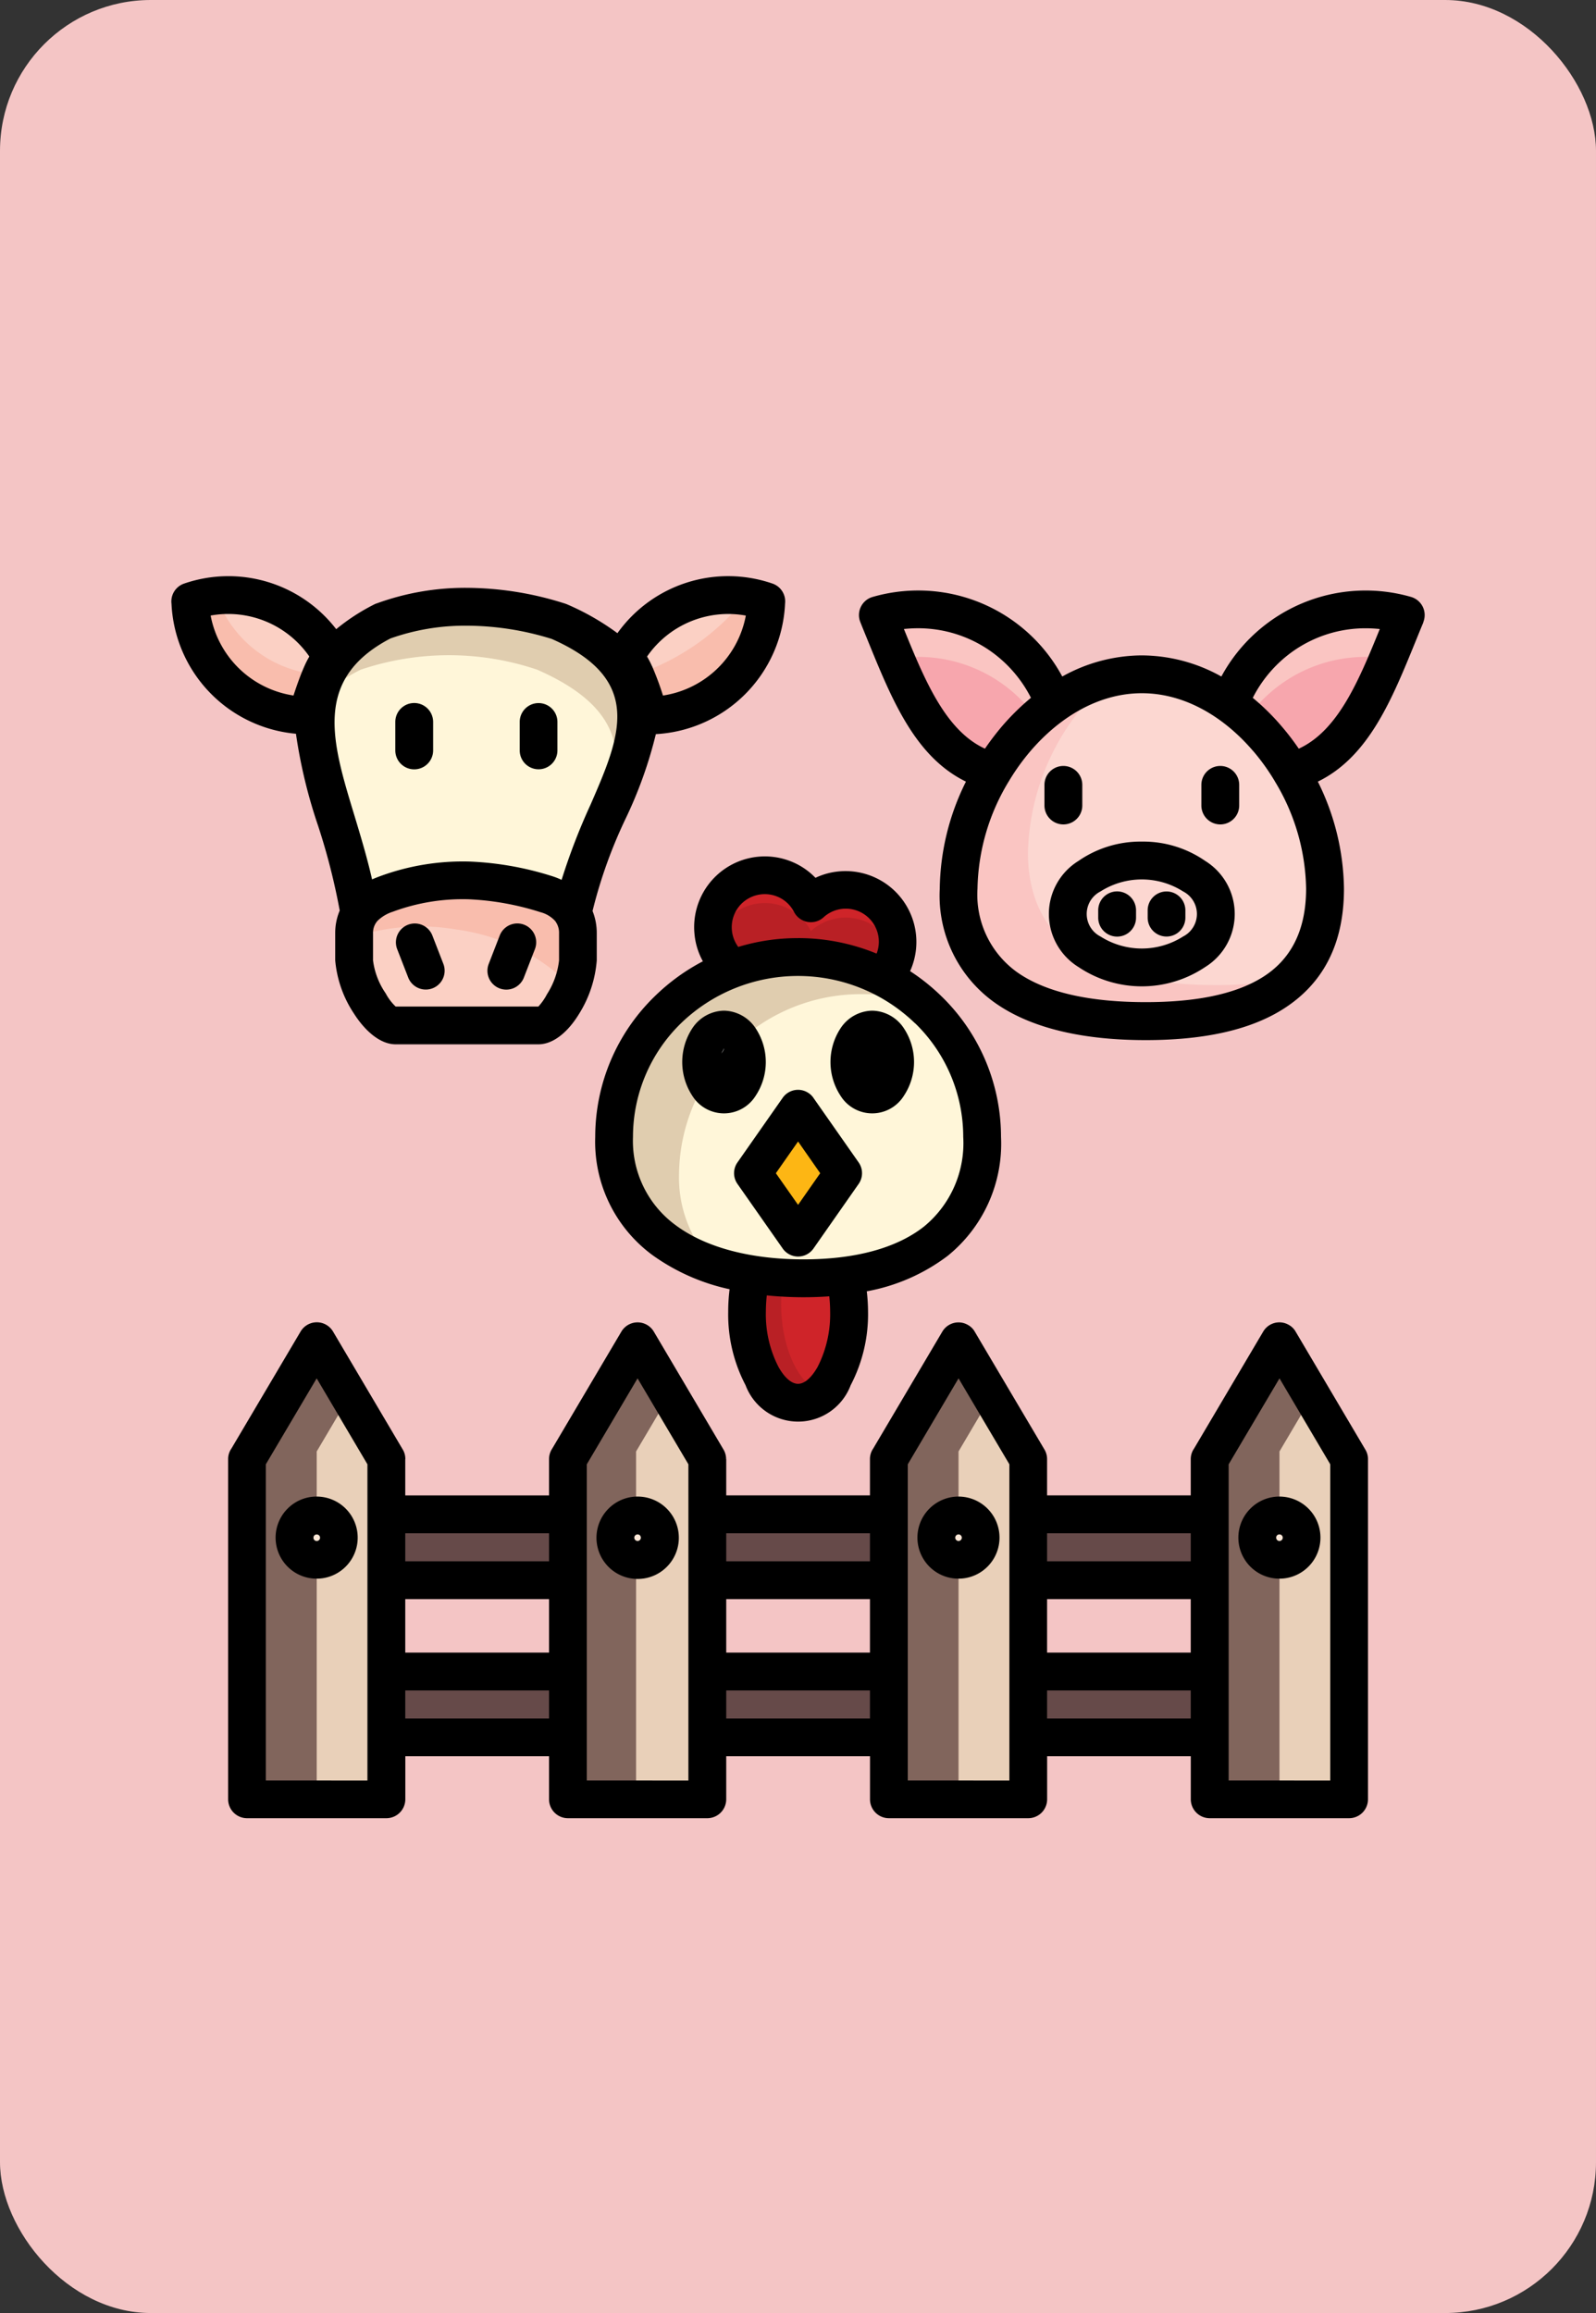 <svg xmlns="http://www.w3.org/2000/svg" width="127" height="184" viewBox="0 0 127 184">
  <rect x="0" y="0" width="127" height="184" fill="#333333" stroke="none"/>
  <g id="Grupo_1212615" data-name="Grupo 1212615" transform="translate(-180 -539.271)">
    <rect id="Rectángulo_408736" data-name="Rectángulo 408736" width="127" height="184" rx="12" transform="translate(180 539.271)" fill="#f4c5c5"/>
    <g id="livestock_17043100" transform="translate(170.089 558.508)">
      <g id="Grupo_1212614" data-name="Grupo 1212614" transform="translate(25.046 27.482)">
        <path id="Trazado_1037282" data-name="Trazado 1037282" d="M51.54,370.86h87.708V376.1H51.54Z" transform="translate(-47.023 -297.734)" fill="#664a49" fill-rule="evenodd"/>
        <path id="Trazado_1037283" data-name="Trazado 1037283" d="M51.54,429.02h87.708v5.241H51.54Z" transform="translate(-47.023 -343.391)" fill="#664a49" fill-rule="evenodd"/>
        <path id="Trazado_1037284" data-name="Trazado 1037284" d="M419.007,316.229V343.3h-11.1V316.229l5.551-9.379Z" transform="translate(-326.782 -247.485)" fill="#81655c" fill-rule="evenodd"/>
        <path id="Trazado_1037285" data-name="Trazado 1037285" d="M439.276,333.343v27.068H433.73V333.343l2.773-4.693Z" transform="translate(-347.052 -264.599)" fill="#e9d0b9" fill-rule="evenodd"/>
        <path id="Trazado_1037286" data-name="Trazado 1037286" d="M300.231,316.229V343.3H289.14V316.229l5.544-9.379Z" transform="translate(-233.545 -247.485)" fill="#81655c" fill-rule="evenodd"/>
        <path id="Trazado_1037287" data-name="Trazado 1037287" d="M320.476,333.343v27.068H314.93V333.343l2.773-4.693Z" transform="translate(-253.791 -264.599)" fill="#e9d0b9" fill-rule="evenodd"/>
        <path id="Trazado_1037288" data-name="Trazado 1037288" d="M181.437,316.229V343.3h-11.1V316.229l5.544-9.379Z" transform="translate(-140.284 -247.485)" fill="#81655c" fill-rule="evenodd"/>
        <path id="Trazado_1037289" data-name="Trazado 1037289" d="M201.243,332.966v27.068H195.57V332.966l2.84-4.8Z" transform="translate(-160.09 -264.222)" fill="#e9d0b9" fill-rule="evenodd"/>
        <path id="Trazado_1037290" data-name="Trazado 1037290" d="M62.637,316.229V343.3H51.54V316.229l5.551-9.379Z" transform="translate(-47.023 -247.485)" fill="#81655c" fill-rule="evenodd"/>
        <path id="Trazado_1037291" data-name="Trazado 1037291" d="M82.906,333.343v27.068H77.36V333.343l2.773-4.693Z" transform="translate(-67.293 -264.599)" fill="#e9d0b9" fill-rule="evenodd"/>
        <path id="Trazado_1037292" data-name="Trazado 1037292" d="M240.729,262.26c2.242,0,4.059,3.235,4.059,7.234s-1.817,7.234-4.059,7.234-4.059-3.235-4.059-7.234S238.487,262.26,240.729,262.26Z" transform="translate(-192.355 -212.481)" fill="#b92025" fill-rule="evenodd"/>
        <path id="Trazado_1037293" data-name="Trazado 1037293" d="M251.957,264.16c1.578,1,2.707,3.674,2.707,6.825s-1.126,5.826-2.707,6.819c-1.578-.993-2.707-3.668-2.707-6.819S250.379,265.16,251.957,264.16Z" transform="translate(-202.23 -213.972)" fill="#cf2429" fill-rule="evenodd"/>
        <path id="Trazado_1037294" data-name="Trazado 1037294" d="M227.783,134.435a4.116,4.116,0,0,1,4.039,2.206,4.13,4.13,0,1,1-.9,4.964,4.053,4.053,0,0,1-2.395,1.049,4.126,4.126,0,1,1-.748-8.219Z" transform="translate(-182.432 -112.121)" fill="#cf2429" fill-rule="evenodd"/>
        <path id="Trazado_1037295" data-name="Trazado 1037295" d="M239.389,151.428a4.132,4.132,0,0,1-7.55.488,4.053,4.053,0,0,1-2.395,1.049,4.127,4.127,0,0,1-4.254-2.7,4.13,4.13,0,0,1,7.544-.494,4.133,4.133,0,0,1,6.656,1.657Z" transform="translate(-183.343 -122.429)" fill="#b92025" fill-rule="evenodd"/>
        <path id="Trazado_1037296" data-name="Trazado 1037296" d="M202.074,164.64a14.484,14.484,0,0,1,14.644,14.315c0,7.9-6.112,11.25-14.206,11.25s-15.083-3.351-15.083-11.25A14.484,14.484,0,0,1,202.074,164.64Z" transform="translate(-153.7 -135.847)" fill="#e0cdaf" fill-rule="evenodd"/>
        <path id="Trazado_1037297" data-name="Trazado 1037297" d="M231.76,182.353a14.079,14.079,0,0,1,3.82,9.64c0,7.9-6.112,11.25-14.206,11.25a22.453,22.453,0,0,1-7.812-1.273,9.974,9.974,0,0,1-2.1-6.411A14.478,14.478,0,0,1,226.1,181.25,14.882,14.882,0,0,1,231.76,182.353Z" transform="translate(-172.564 -148.886)" fill="#fff6d9" fill-rule="evenodd"/>
        <path id="Trazado_1037298" data-name="Trazado 1037298" d="M238.82,225.892l3.6-5.132L246,225.892l-3.588,5.131Z" transform="translate(-194.043 -179.902)" fill="#fdb614" fill-rule="evenodd"/>
        <path id="Trazado_1037299" data-name="Trazado 1037299" d="M221.477,191.51c1.006,0,1.823,1.152,1.823,2.578s-.817,2.571-1.823,2.571-1.817-1.152-1.817-2.571S220.47,191.51,221.477,191.51Z" transform="translate(-179.002 -156.94)" fill-rule="evenodd"/>
        <path id="Trazado_1037300" data-name="Trazado 1037300" d="M276.327,191.51c1.006,0,1.823,1.152,1.823,2.578s-.817,2.571-1.823,2.571-1.817-1.152-1.817-2.571S275.32,191.51,276.327,191.51Z" transform="translate(-222.06 -156.94)" fill-rule="evenodd"/>
        <path id="Trazado_1037301" data-name="Trazado 1037301" d="M219.263,194.68a1.1,1.1,0,1,1-1.1,1.1A1.1,1.1,0,0,1,219.263,194.68Z" transform="translate(-177.824 -159.429)" fill="#fff" fill-rule="evenodd"/>
        <path id="Trazado_1037302" data-name="Trazado 1037302" d="M285.446,194.68a1.1,1.1,0,1,1-1.1,1.1A1.1,1.1,0,0,1,285.446,194.68Z" transform="translate(-229.785 -159.429)" fill="#fff" fill-rule="evenodd"/>
        <path id="Trazado_1037303" data-name="Trazado 1037303" d="M80.452,62.568c-.006-10.964-9.489-20.646,1.6-26.369a21.932,21.932,0,0,1,14.016,0c13.5,5.912,1.176,14.76.877,25.715C96.685,71.486,80.457,69.237,80.452,62.568Z" transform="translate(-66.752 -34.106)" fill="#e0cdaf" fill-rule="evenodd"/>
        <path id="Trazado_1037304" data-name="Trazado 1037304" d="M80.445,78.85c-.006-7.178-4.076-13.814-3.766-19.146a11.608,11.608,0,0,1,3.644-2.767,22,22,0,0,1,14.023,0c6.411,2.81,7,6.277,5.807,10.323A60.173,60.173,0,0,0,97.9,72.94a27.2,27.2,0,0,0-2.674,9.536C91,86.731,80.449,84.226,80.445,78.85Z" transform="translate(-66.745 -50.387)" fill="#fff6d9" fill-rule="evenodd"/>
        <path id="Trazado_1037305" data-name="Trazado 1037305" d="M93.774,137.352a19.175,19.175,0,0,1,12.705,0,3.237,3.237,0,0,1,2.547,3.119v2.156c0,1.718-1.75,5.179-3.152,5.179H94.522c-1.4,0-3.3-3.461-3.3-5.179v-2.156A3.329,3.329,0,0,1,93.774,137.352Z" transform="translate(-78.173 -113.57)" fill="#f9bdad" fill-rule="evenodd"/>
        <path id="Trazado_1037306" data-name="Trazado 1037306" d="M108.346,160.854c-.641,1.382-1.614,2.644-2.461,2.644H94.532c-1.4,0-3.3-3.461-3.3-5.179v-1.236a16.839,16.839,0,0,1,8.092-.608A15.761,15.761,0,0,1,108.346,160.854Z" transform="translate(-78.181 -129.257)" fill="#fbd0c4" fill-rule="evenodd"/>
        <path id="Trazado_1037307" data-name="Trazado 1037307" d="M193.113,40.292q-1.316-4.369-2.023-4.527a9.33,9.33,0,0,1,11.323-4.54A9.4,9.4,0,0,1,193.113,40.292Z" transform="translate(-156.573 -30.714)" fill="#f9bdad" fill-rule="evenodd"/>
        <path id="Trazado_1037308" data-name="Trazado 1037308" d="M192.04,37.648c-.348-.787-.707-1.84-.95-1.9A9.334,9.334,0,0,1,201.267,30.9,18.7,18.7,0,0,1,192.04,37.648Z" transform="translate(-156.573 -30.703)" fill="#fbd0c4" fill-rule="evenodd"/>
        <path id="Trazado_1037309" data-name="Trazado 1037309" d="M39.83,40.292q1.316-4.369,2.023-4.527a9.332,9.332,0,0,0-11.323-4.54A9.4,9.4,0,0,0,39.83,40.292Z" transform="translate(-30.53 -30.714)" fill="#f9bdad" fill-rule="evenodd"/>
        <path id="Trazado_1037310" data-name="Trazado 1037310" d="M47.59,37.648c.458-1.2.841-1.823,1.139-1.89a9.339,9.339,0,0,0-9.44-4.979A9.412,9.412,0,0,0,47.59,37.648Z" transform="translate(-37.407 -30.707)" fill="#fbd0c4" fill-rule="evenodd"/>
        <path id="Trazado_1037311" data-name="Trazado 1037311" d="M429.284,36.451c-2.262,5.447-4.112,11.121-9.147,12.443a17.8,17.8,0,0,0-4.886-5.374,11.564,11.564,0,0,1,14.034-7.068Z" transform="translate(-332.544 -34.861)" fill="#fac5c2" fill-rule="evenodd"/>
        <path id="Trazado_1037312" data-name="Trazado 1037312" d="M285.03,36.451c2.262,5.447,4.112,11.121,9.154,12.443a17.754,17.754,0,0,1,4.882-5.374,11.567,11.567,0,0,0-14.036-7.068Z" transform="translate(-230.319 -34.861)" fill="#fac5c2" fill-rule="evenodd"/>
        <path id="Trazado_1037313" data-name="Trazado 1037313" d="M433.762,56.543c-1.713,3.962-3.7,7.4-7.477,8.4a18.788,18.788,0,0,0-3.205-4,11.519,11.519,0,0,1,9.141-4.5A11.8,11.8,0,0,1,433.762,56.543Z" transform="translate(-338.691 -50.907)" fill="#f7a6ad" fill-rule="evenodd"/>
        <path id="Trazado_1037314" data-name="Trazado 1037314" d="M292.79,56.543c1.713,3.962,3.7,7.4,7.483,8.4a18.591,18.591,0,0,1,3.205-4,11.532,11.532,0,0,0-9.147-4.5A11.8,11.8,0,0,0,292.79,56.543Z" transform="translate(-236.41 -50.907)" fill="#f7a6ad" fill-rule="evenodd"/>
        <path id="Trazado_1037315" data-name="Trazado 1037315" d="M329.534,60.01c8.051,0,14.575,9,14.575,17.05S337.894,87.6,329.837,87.6,314.95,85.115,314.95,77.06s6.529-17.05,14.584-17.05Z" transform="translate(-253.806 -53.71)" fill="#fac5c2" fill-rule="evenodd"/>
        <path id="Trazado_1037316" data-name="Trazado 1037316" d="M349.7,60.01c8.051,0,14.575,9,14.575,17.05,0,3.687-1.3,6.2-3.485,7.855a28.667,28.667,0,0,1-5.265.439c-8.051,0-14.887-2.487-14.887-10.536a18.881,18.881,0,0,1,7.623-14.711,11.352,11.352,0,0,1,1.438-.1Z" transform="translate(-273.974 -53.71)" fill="#fcd7d1" fill-rule="evenodd"/>
        <path id="Trazado_1037317" data-name="Trazado 1037317" d="M70.907,371.28a1.767,1.767,0,1,1-1.767,1.767A1.763,1.763,0,0,1,70.907,371.28Z" transform="translate(-60.84 -298.064)" fill="#fce7d7" fill-rule="evenodd"/>
        <path id="Trazado_1037318" data-name="Trazado 1037318" d="M189.677,371.28a1.767,1.767,0,1,1-1.767,1.767A1.768,1.768,0,0,1,189.677,371.28Z" transform="translate(-154.077 -298.064)" fill="#fce7d7" fill-rule="evenodd"/>
        <path id="Trazado_1037319" data-name="Trazado 1037319" d="M308.477,371.28a1.767,1.767,0,1,1-1.767,1.767A1.768,1.768,0,0,1,308.477,371.28Z" transform="translate(-247.338 -298.064)" fill="#fce7d7" fill-rule="evenodd"/>
        <path id="Trazado_1037320" data-name="Trazado 1037320" d="M427.277,371.28a1.767,1.767,0,1,1-1.767,1.767A1.768,1.768,0,0,1,427.277,371.28Z" transform="translate(-340.599 -298.064)" fill="#fce7d7" fill-rule="evenodd"/>
      </g>
      <path id="Trazado_1037321" data-name="Trazado 1037321" d="M111.724,99.814a3.266,3.266,0,1,1-2.315.957A3.252,3.252,0,0,1,111.724,99.814Zm.183,3.083a.274.274,0,0,0-.183-.073.251.251,0,0,0-.262.262.274.274,0,0,0,.073.183.267.267,0,0,0,.189.08.272.272,0,0,0,.262-.262A.267.267,0,0,0,111.907,102.9ZM86.185,99.814a3.266,3.266,0,1,1-2.315.957A3.279,3.279,0,0,1,86.185,99.814Zm.183,3.083a.265.265,0,0,0-.365,0,.267.267,0,0,0-.08.189.252.252,0,0,0,.08.183.25.25,0,0,0,.365,0,.252.252,0,0,0,.08-.183A.267.267,0,0,0,86.367,102.9ZM60.646,99.814a3.277,3.277,0,1,1-2.309.957A3.26,3.26,0,0,1,60.646,99.814Zm.189,3.083a.291.291,0,0,0-.189-.073.274.274,0,0,0-.183.073.267.267,0,0,0-.08.189.272.272,0,0,0,.262.262.267.267,0,0,0,.189-.08.274.274,0,0,0,.073-.183A.291.291,0,0,0,60.835,102.9ZM35.113,99.814a3.266,3.266,0,1,1-2.315.957A3.252,3.252,0,0,1,35.113,99.814ZM35.3,102.9a.287.287,0,0,0-.183-.073.291.291,0,0,0-.189.073.261.261,0,0,0-.073.189.246.246,0,0,0,.073.183.267.267,0,0,0,.189.08.263.263,0,0,0,.183-.08.252.252,0,0,0,.08-.183A.267.267,0,0,0,35.3,102.9ZM97.3,53.179a1.5,1.5,0,0,1,3.01,0v.585a1.5,1.5,0,1,1-3.01,0Zm3.936,0a1.5,1.5,0,1,1,3,0v.585a1.5,1.5,0,1,1-3,0Zm-.464-5.467a8.644,8.644,0,0,1,5.039,1.535,4.966,4.966,0,0,1,0,8.444,9.039,9.039,0,0,1-10.078,0,4.959,4.959,0,0,1,0-8.444A8.649,8.649,0,0,1,100.773,47.712Zm3.285,3.966a6.129,6.129,0,0,0-6.576,0,2.011,2.011,0,0,0,0,3.582,6.129,6.129,0,0,0,6.576,0,2.011,2.011,0,0,0,0-3.582ZM93.023,43.2a1.5,1.5,0,1,1,3.01,0v1.64a1.5,1.5,0,1,1-3.01,0Zm12.486,0a1.5,1.5,0,1,1,3.01,0v1.64a1.5,1.5,0,1,1-3.01,0Zm-4.736-10.3A13.062,13.062,0,0,1,107.1,34.58a13.051,13.051,0,0,1,15.1-6.329,1.5,1.5,0,0,1,1.017,1.86.665.665,0,0,1-.056.159h.013c-.159.378-.389.944-.615,1.5-1.9,4.667-3.741,9.2-7.782,11.17a19.6,19.6,0,0,1,2.079,8.52c0,4.607-1.817,7.647-4.813,9.556-2.827,1.8-6.673,2.487-10.964,2.487-4.637,0-8.939-.81-11.987-2.962a10.437,10.437,0,0,1-4.4-9.081,19.542,19.542,0,0,1,2.083-8.52c-4.039-1.969-5.886-6.5-7.789-11.17-.226-.555-.458-1.122-.608-1.5l-.056-.159a1.5,1.5,0,0,1,1.023-1.86,13.074,13.074,0,0,1,3.624-.514A13.016,13.016,0,0,1,94.44,34.58a13.1,13.1,0,0,1,6.333-1.681Zm8.825,3.375a18.341,18.341,0,0,1,2.309,2.279,20.1,20.1,0,0,1,1.352,1.767c3.126-1.438,4.772-5.4,6.447-9.519a11.166,11.166,0,0,0-1.133-.06,10.011,10.011,0,0,0-5.716,1.786A10.2,10.2,0,0,0,109.6,36.274ZM88.287,40.319a21.844,21.844,0,0,1,1.346-1.767,18.984,18.984,0,0,1,2.315-2.279,10.184,10.184,0,0,0-3.261-3.747,10.027,10.027,0,0,0-5.723-1.786,11.137,11.137,0,0,0-1.126.06c1.673,4.115,3.324,8.081,6.449,9.519Zm21.341.189c-2.341-2.737-5.46-4.6-8.855-4.6s-6.514,1.864-8.861,4.6a17.6,17.6,0,0,0-1.7,2.365.492.492,0,0,1-.037.06,16.97,16.97,0,0,0-2.481,8.52,7.585,7.585,0,0,0,3.126,6.63c2.461,1.75,6.172,2.4,10.257,2.4,3.76,0,7.058-.555,9.354-2.016,2.12-1.346,3.412-3.577,3.412-7.015a16.92,16.92,0,0,0-2.474-8.513l-.037-.067a17.5,17.5,0,0,0-1.7-2.365ZM33.266,36.091c.312-.957.6-1.737.871-2.341a7.151,7.151,0,0,1,.389-.761,7.845,7.845,0,0,0-7.853-3.259,7.914,7.914,0,0,0,6.593,6.361Zm.2,3.042a10.888,10.888,0,0,1-9.908-10.347,1.5,1.5,0,0,1,1.006-1.6,10.833,10.833,0,0,1,12.1,3.627,16.282,16.282,0,0,1,3-1.956,1.329,1.329,0,0,1,.243-.1,20.532,20.532,0,0,1,7.142-1.232,25.954,25.954,0,0,1,7.769,1.236.493.493,0,0,1,.146.056l.006-.006a19.974,19.974,0,0,1,4.072,2.322,10.826,10.826,0,0,1,12.333-3.949,1.5,1.5,0,0,1,1.006,1.6A10.895,10.895,0,0,1,62.1,39.163a34.313,34.313,0,0,1-2.438,6.789,38.194,38.194,0,0,0-2.6,7.281,4.681,4.681,0,0,1,.335,1.774v2.156A9.376,9.376,0,0,1,56,61.4c-.834,1.378-2.006,2.438-3.248,2.438H41.394c-1.232,0-2.438-1.066-3.321-2.451a9.071,9.071,0,0,1-1.488-4.229V55.007a4.567,4.567,0,0,1,.359-1.81,51.809,51.809,0,0,0-1.724-6.752,40.664,40.664,0,0,1-1.759-7.311Zm28.33-5.381a24.116,24.116,0,0,1,.871,2.341,7.914,7.914,0,0,0,6.593-6.361A7.85,7.85,0,0,0,61.4,32.991,7.134,7.134,0,0,1,61.791,33.752ZM41.517,56.268a1.5,1.5,0,0,1,2.8-1.083l.877,2.262a1.5,1.5,0,0,1-2.8,1.077Zm8.16-1.086a1.5,1.5,0,0,1,2.8,1.083L51.6,58.521a1.5,1.5,0,1,1-2.8-1.077Zm-9.543-4.71A19.058,19.058,0,0,1,47.3,49.3a24.973,24.973,0,0,1,6.477,1.139,6.183,6.183,0,0,1,.823.316,50.673,50.673,0,0,1,2.315-6.009c2.345-5.394,4.3-9.891-3.1-13.157a22.959,22.959,0,0,0-6.77-1.053,17.747,17.747,0,0,0-6.069,1.017c-6.168,3.225-4.656,8.191-2.883,14.016.5,1.657,1.023,3.375,1.425,5.149C39.72,50.632,39.928,50.546,40.135,50.473ZM47.222,52.3a16.007,16.007,0,0,0-6.062.993,3.079,3.079,0,0,0-1.2.714,1.419,1.419,0,0,0-.365,1v2.156a5.925,5.925,0,0,0,1.006,2.621,4.067,4.067,0,0,0,.793,1.049H52.752a4.5,4.5,0,0,0,.688-.987,6.251,6.251,0,0,0,.957-2.681V55.009a1.535,1.535,0,0,0-.316-.987,2.378,2.378,0,0,0-1.159-.694,21.934,21.934,0,0,0-5.7-1.028ZM41.367,38.193a1.5,1.5,0,1,1,3.01,0v2.266a1.5,1.5,0,1,1-3.01,0Zm9.9,0a1.5,1.5,0,1,1,3,0v2.266a1.5,1.5,0,1,1-3,0Zm28.05,22.968a3.078,3.078,0,0,1,2.517,1.4,4.86,4.86,0,0,1,0,5.374,2.969,2.969,0,0,1-5.035,0,4.893,4.893,0,0,1,0-5.374A3.084,3.084,0,0,1,79.312,61.161Zm.06,3.126c-.049-.073-.043-.116-.06-.116s-.006.043-.056.116a1.917,1.917,0,0,0,0,1.913c.049.073.043.116.056.116s.013-.043.06-.116a1.917,1.917,0,0,0,0-1.913ZM67.521,61.161a3.087,3.087,0,0,1,2.517,1.4,4.86,4.86,0,0,1,0,5.374,2.969,2.969,0,0,1-5.035,0,4.893,4.893,0,0,1,0-5.374A3.084,3.084,0,0,1,67.521,61.161Zm.06,3.126c-.049-.073-.043-.116-.06-.116s-.006.043-.056.116a1.876,1.876,0,0,0,0,1.913c.049.073.043.116.056.116s.013-.043.06-.116a1.917,1.917,0,0,0,0-1.913ZM68.617,73.2l3.571-5.1a1.492,1.492,0,0,1,2.083-.372,1.389,1.389,0,0,1,.389.4l3.577,5.106a1.491,1.491,0,0,1-.024,1.743l-3.571,5.106a1.494,1.494,0,0,1-2.083.365,1.479,1.479,0,0,1-.389-.4l-3.577-5.106a1.487,1.487,0,0,1,.024-1.741Zm4.8-1.632-1.767,2.524,1.767,2.517,1.761-2.517Zm0-16.179a16.341,16.341,0,0,1,6.247,1.232c.013-.024.017-.049.03-.073A2.628,2.628,0,0,0,75.5,53.684a1.6,1.6,0,0,1-.378.275,1.509,1.509,0,0,1-2.023-.645,2.61,2.61,0,0,0-1.066-1.1,2.637,2.637,0,0,0-3.285.621,2.635,2.635,0,0,0-.282,2.956,3.328,3.328,0,0,0,.189.3,16.249,16.249,0,0,1,4.76-.7Zm8.909,2.625a16.287,16.287,0,0,1,2.492,1.993A15.613,15.613,0,0,1,89.566,71.2a11.461,11.461,0,0,1-4.259,9.476,15.158,15.158,0,0,1-6.423,2.81,14.545,14.545,0,0,1,.1,1.621,12.185,12.185,0,0,1-1.382,5.85,4.468,4.468,0,0,1-8.363,0,12.093,12.093,0,0,1-1.382-5.85,14.337,14.337,0,0,1,.1-1.7l.013-.086a16.474,16.474,0,0,1-6.118-2.7,11.2,11.2,0,0,1-4.577-9.42,15.587,15.587,0,0,1,4.747-11.194,16.2,16.2,0,0,1,3.82-2.773,5.524,5.524,0,0,1-.671-2.206,5.626,5.626,0,0,1,8.3-5.45A5.528,5.528,0,0,1,74.8,50.593c.049-.024.1-.043.146-.067a5.546,5.546,0,0,1,1.75-.445,5.636,5.636,0,0,1,5.832,7.438,4.682,4.682,0,0,1-.2.5ZM75.9,83.884q-1,.074-2.047.073a29.171,29.171,0,0,1-2.926-.146,12.538,12.538,0,0,0-.073,1.3,9.116,9.116,0,0,0,1,4.381c.462.834,1.023,1.352,1.561,1.352s1.09-.518,1.561-1.352a9.213,9.213,0,0,0,.993-4.381A11.759,11.759,0,0,0,75.9,83.884Zm6.819-21.723a13.4,13.4,0,0,0-18.617,0A12.612,12.612,0,0,0,60.28,71.2a8.305,8.305,0,0,0,3.371,7.008c2.517,1.883,6.2,2.737,10.207,2.737,3.936,0,7.318-.823,9.592-2.621A8.576,8.576,0,0,0,86.559,71.2a12.6,12.6,0,0,0-3.835-9.044Zm-40.56,34.68v2.883H53.6V96.841A1.51,1.51,0,0,1,53.852,96l5.5-9.3a1.5,1.5,0,0,1,2.6.017l5.533,9.36a1.5,1.5,0,0,1,.206.761H67.7v2.883H79.136V96.839A1.477,1.477,0,0,1,79.391,96l5.5-9.3a1.492,1.492,0,0,1,2.053-.531,1.4,1.4,0,0,1,.542.548l5.54,9.36a1.5,1.5,0,0,1,.206.761v2.883h11.432V96.837a1.466,1.466,0,0,1,.262-.841l5.5-9.3a1.492,1.492,0,0,1,2.053-.531,1.4,1.4,0,0,1,.542.548l5.533,9.36a1.442,1.442,0,0,1,.213.761V123.9a1.505,1.505,0,0,1-1.5,1.5h-11.1a1.508,1.508,0,0,1-1.5-1.5v-3.431H93.236V123.9a1.505,1.505,0,0,1-1.5,1.5H80.64a1.505,1.505,0,0,1-1.5-1.5v-3.431H67.7V123.9a1.509,1.509,0,0,1-1.5,1.5H55.1a1.505,1.505,0,0,1-1.5-1.5v-3.431H42.164V123.9a1.509,1.509,0,0,1-1.5,1.5h-11.1a1.508,1.508,0,0,1-1.5-1.5V96.834a1.466,1.466,0,0,1,.262-.841l5.5-9.3a1.5,1.5,0,0,1,2.6.017l5.533,9.36a1.434,1.434,0,0,1,.206.761h.006Zm0,5.892v2.229H53.6v-2.229Zm0,5.241v4.254H53.6v-4.254Zm0,7.264v2.231H53.6v-2.231Zm-3.01,7.165V97.247l-4.039-6.836-4.046,6.836V122.4ZM67.7,102.733v2.229H79.136v-2.229Zm0,5.241v4.254H79.136v-4.254Zm0,7.264v2.231H79.136v-2.231Zm-3.01,7.165V97.247l-4.046-6.836-4.039,6.836V122.4Zm28.542-19.67v2.229h11.432v-2.229Zm0,5.241v4.254h11.432v-4.254Zm0,7.264v2.231h11.432v-2.231Zm-3,7.165V97.247l-4.046-6.836-4.039,6.836V122.4Zm25.533,0V97.247l-4.039-6.836-4.046,6.836V122.4Z"/>
    </g>
  </g>
</svg>
